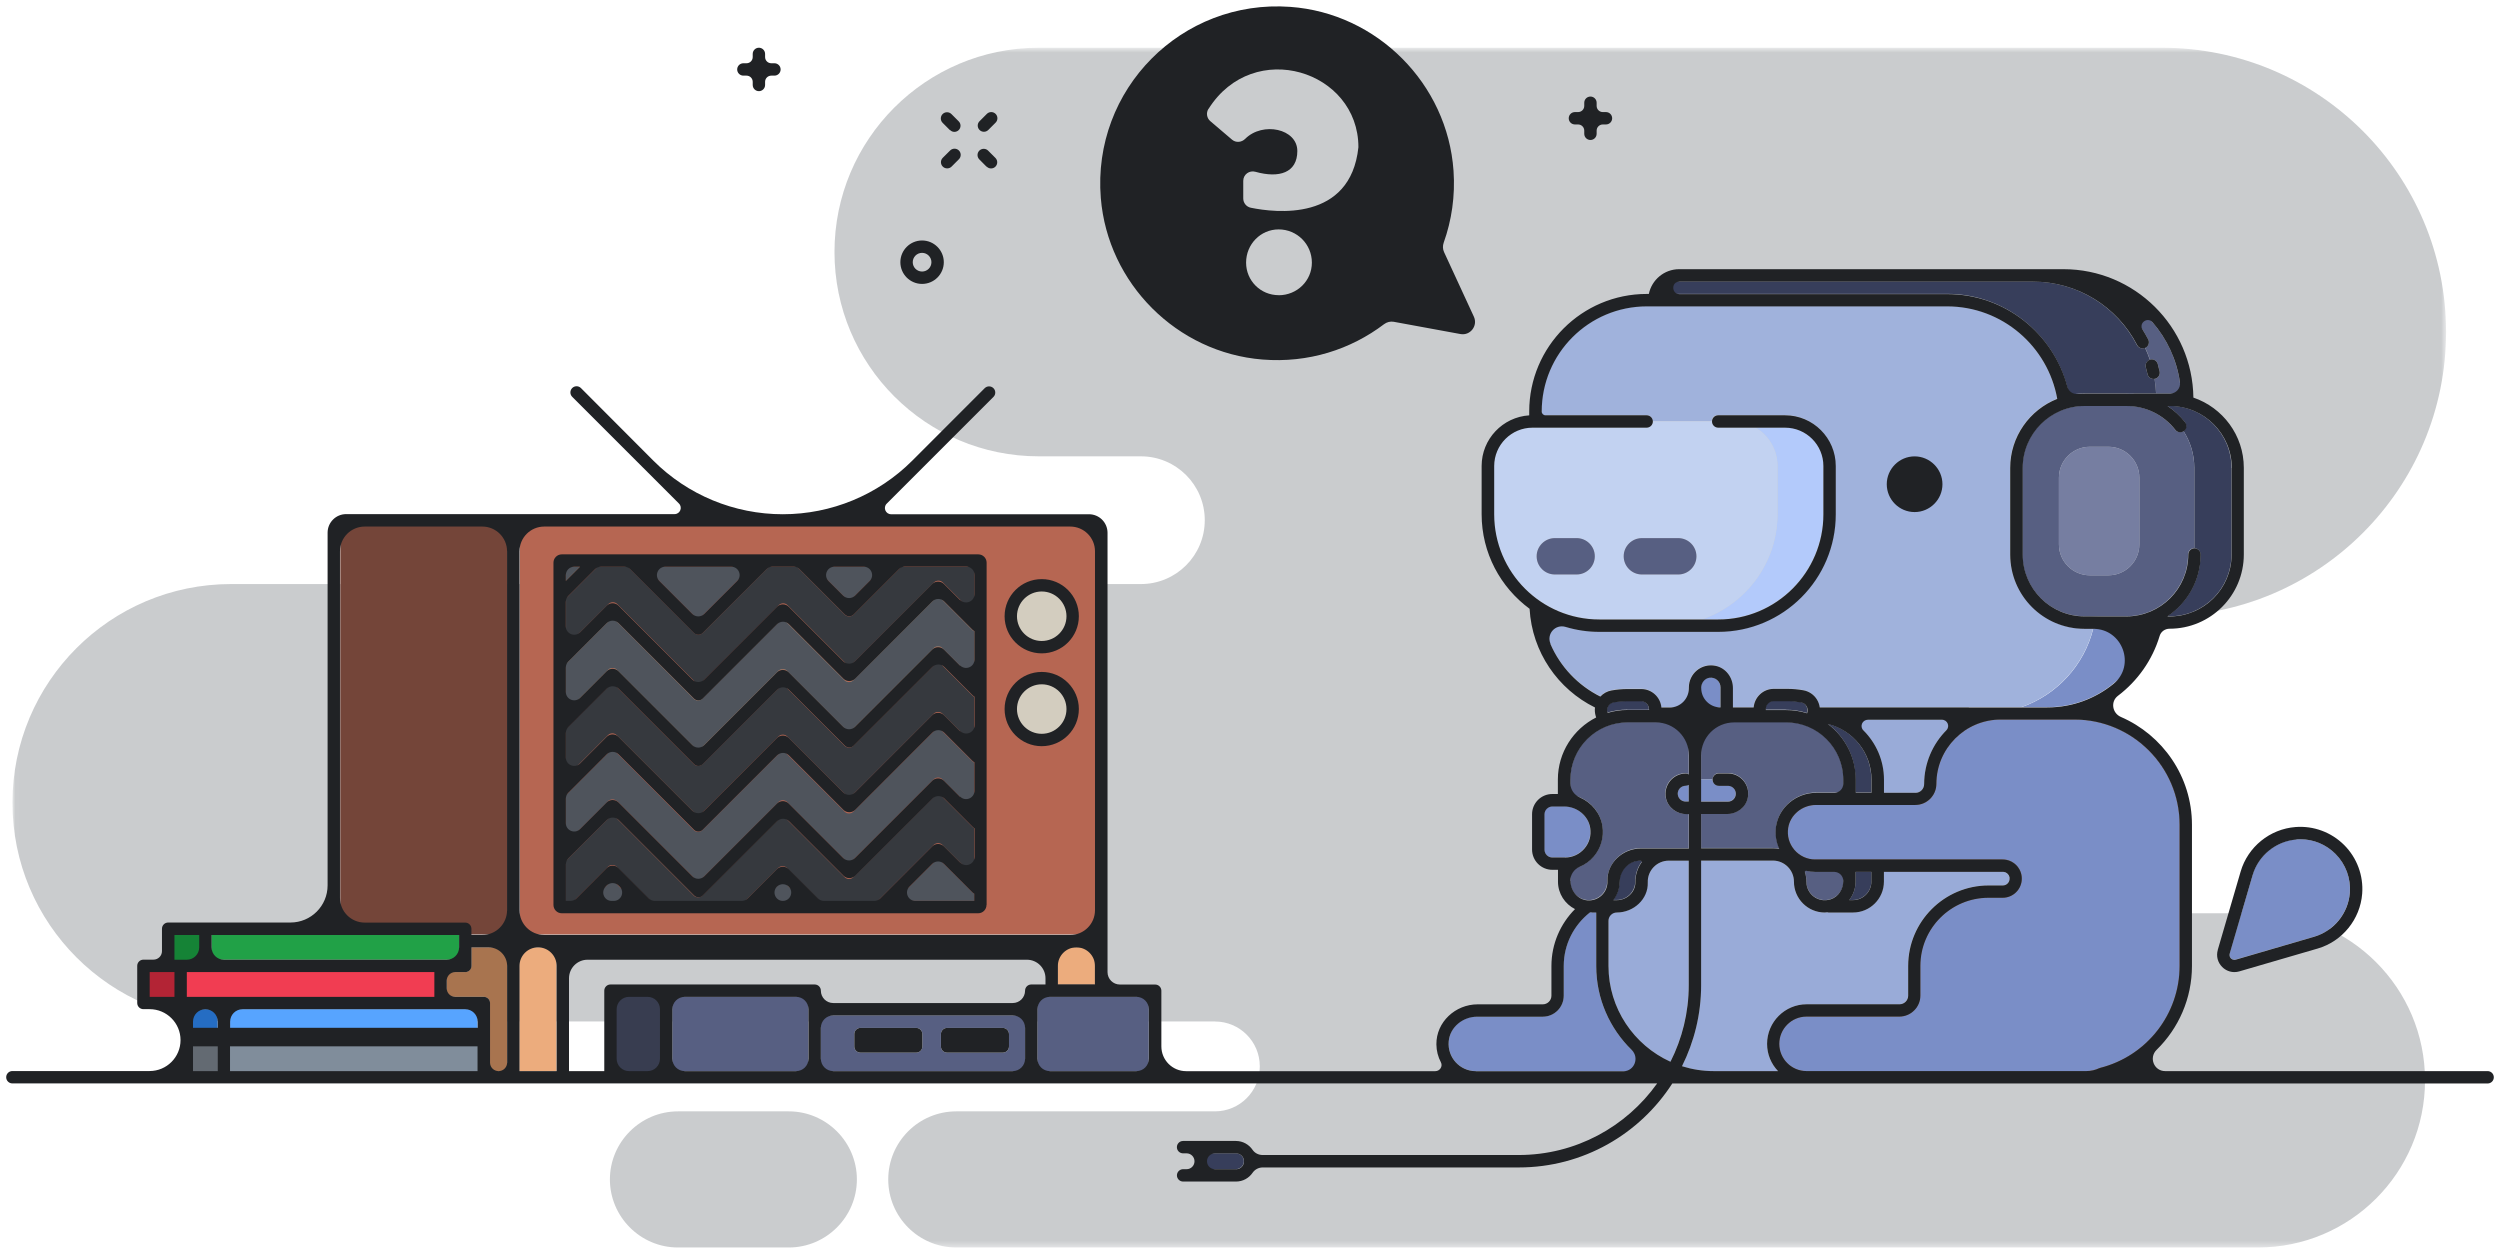 <svg width="404" height="202" viewBox="0 0 404 202" fill="none" xmlns="http://www.w3.org/2000/svg">
<mask id="mask0" mask-type="alpha" maskUnits="userSpaceOnUse" x="2" y="7" width="394" height="195">
<path d="M2.013 7.714H395.283V201.594H2.013V7.714Z" fill="white"/>
</mask>
<g mask="url(#mask0)">
<path opacity="0.3" fill-rule="evenodd" clip-rule="evenodd" d="M203.584 172.34C203.584 176.347 200.334 179.596 196.328 179.596H154.54C148.464 179.596 143.54 184.52 143.54 190.596C143.54 196.669 148.464 201.594 154.54 201.594H364.884C379.794 201.594 391.884 189.506 391.884 174.594V174.584C391.884 159.672 379.794 147.584 364.884 147.584H340.314C327.058 147.584 316.314 136.839 316.314 123.584C316.314 110.329 327.058 99.584 340.314 99.584H349.348C374.716 99.584 395.283 79.018 395.283 53.649C395.283 28.279 374.716 7.713 349.348 7.713H167.87C149.636 7.713 134.852 22.493 134.852 40.723C134.852 58.953 149.636 73.743 167.872 73.743H184.37C190.07 73.743 194.69 78.363 194.69 84.063C194.69 89.763 190.07 94.383 184.37 94.383H37.353C17.833 94.383 2.013 110.203 2.013 129.723V129.733C2.013 149.243 17.835 165.073 37.353 165.073H196.328C200.335 165.073 203.584 168.313 203.584 172.323" fill="#4F545C"/>
</g>
<rect x="55" y="84" width="27" height="67" fill="#744539"/>
<rect x="84" y="84" width="94" height="67" fill="#B66652"/>
<path fill-rule="evenodd" clip-rule="evenodd" d="M81.94 153.084H76.176V156.084C76.176 156.637 75.728 157.084 75.176 157.084H72.176V161.084H78.176C78.728 161.084 79.176 161.531 79.176 162.084V173.084H81.939V153.084H81.94Z" fill="#A8744F"/>
<path fill-rule="evenodd" clip-rule="evenodd" d="M257.93 156.084V147.451H257.298C257.23 147.451 257.171 147.431 257.108 147.421C257.042 147.431 256.978 147.441 256.911 147.441C254.351 149.461 252.691 152.581 252.691 156.091V160.891C252.691 162.771 251.171 164.291 249.291 164.291H238.491C236.071 164.291 234.091 166.271 234.091 168.691C234.091 171.111 236.071 173.091 238.491 173.091H268.501C262.251 169.981 257.941 163.541 257.941 156.091" fill="#7A8EC7"/>
<path fill-rule="evenodd" clip-rule="evenodd" d="M291.937 162.284H306.937C307.709 162.284 308.337 161.656 308.337 160.884V156.084C308.337 148.916 314.167 143.084 321.337 143.084H323.63C324.236 143.084 324.73 142.591 324.73 141.984C324.73 141.378 324.236 140.884 323.63 140.884H304.417V142.454C304.417 145.209 302.177 147.451 299.425 147.451H295.445C295.377 147.451 295.318 147.431 295.253 147.421C295.125 147.431 295.001 147.461 294.871 147.461C292.131 147.461 289.891 145.231 289.891 142.481C289.891 140.601 288.371 139.071 286.491 139.071H274.891V159.191C274.891 163.901 273.781 168.351 271.811 172.301C273.431 172.821 275.151 173.101 276.941 173.101H287.311C286.221 171.951 285.551 170.411 285.551 168.701C285.551 165.171 288.421 162.301 291.951 162.301L291.937 162.284ZM309.541 128.101C310.311 128.101 310.941 127.471 310.941 126.691C310.951 122.341 313.211 118.521 316.611 116.311H298.9C302.203 118.271 304.43 121.861 304.43 125.981V128.111H309.535L309.541 128.101Z" fill="#99ABD8"/>
<path fill-rule="evenodd" clip-rule="evenodd" d="M266.27 142.464C266.27 145.214 264.033 147.451 261.284 147.451H259.93V156.091C259.93 162.971 264.043 168.891 269.93 171.571C271.817 167.851 272.887 163.651 272.887 159.201V139.081H269.669C267.789 139.081 266.269 140.611 266.269 142.481" fill="#99ABD8"/>
<path fill-rule="evenodd" clip-rule="evenodd" d="M326.668 114.284H330.822C338.707 114.284 345.336 108.879 347.25 101.584H344.84C344.63 101.584 344.427 101.564 344.222 101.554C344.015 101.564 343.812 101.584 343.604 101.584H338.277C336.807 107.514 332.385 112.304 326.667 114.284H326.668ZM276.45 109.48C275.588 109.48 274.887 110.18 274.887 111.042V114.285H278.011V111.042C278.011 110.182 277.311 109.48 276.451 109.48" fill="#7A8EC7"/>
<path fill-rule="evenodd" clip-rule="evenodd" d="M258.606 112.506C259.083 111.994 259.713 111.643 260.41 111.518C261.258 111.366 262.127 111.288 262.992 111.288H265.194C266.904 111.288 268.297 112.61 268.442 114.284H272.887V111.042C272.887 109.077 274.485 107.48 276.449 107.48C278.409 107.48 280.009 109.077 280.009 111.042V114.284H283.359C283.499 112.61 284.899 111.289 286.609 111.289H288.809C289.669 111.289 290.539 111.359 291.389 111.509C292.299 111.669 293.099 112.219 293.589 113.009C293.829 113.399 293.979 113.829 294.039 114.269H326.649C332.359 112.289 336.779 107.499 338.259 101.569H336.819C330.199 101.569 324.819 96.179 324.819 89.569V75.569C324.819 70.509 327.969 66.179 332.419 64.419C330.919 55.939 323.509 49.469 314.609 49.469H266.109C256.729 49.469 249.109 57.089 249.109 66.469V67.069H266.059C266.609 67.069 267.059 67.509 267.059 68.069H276.609C276.609 67.509 277.059 67.069 277.609 67.069H288.409C292.929 67.069 296.609 70.739 296.609 75.269V83.069C296.609 93.539 288.079 102.069 277.609 102.069H258.409C255.109 102.069 252.009 101.219 249.299 99.729C250.119 105.339 253.679 110.049 258.569 112.479" fill="#A0B2DC"/>
<path fill-rule="evenodd" clip-rule="evenodd" d="M287.236 75.284V83.084C287.236 90.937 282.132 97.64 275.083 100.084H277.636C287.01 100.084 294.636 92.458 294.636 83.084V75.284C294.636 71.864 291.856 69.084 288.436 69.084H283.67C285.797 70.339 287.236 72.648 287.236 75.284Z" fill="#B3CAFB"/>
<path fill-rule="evenodd" clip-rule="evenodd" d="M274.144 89.898C274.144 91.514 272.821 92.836 271.204 92.836H265.328C263.711 92.836 262.388 91.514 262.388 89.898C262.388 88.282 263.711 86.96 265.328 86.96H271.205C272.821 86.96 274.145 88.282 274.145 89.898H274.144ZM248.315 89.898C248.315 88.282 249.638 86.96 251.255 86.96H254.781C256.401 86.96 257.721 88.282 257.721 89.898C257.721 91.514 256.401 92.836 254.781 92.836H251.261C249.651 92.836 248.321 91.514 248.321 89.898H248.315ZM266.091 69.085H247.641C244.221 69.085 241.441 71.865 241.441 75.285V83.085C241.441 92.459 249.071 100.085 258.441 100.085H275.091C282.141 97.641 287.251 90.938 287.251 83.085V75.285C287.251 72.649 285.811 70.339 283.681 69.085H277.651C277.101 69.085 276.651 68.637 276.651 68.085H267.101C267.101 68.637 266.661 69.085 266.101 69.085" fill="#C2D2F1"/>
<path fill-rule="evenodd" clip-rule="evenodd" d="M265.327 86.96C263.711 86.96 262.387 88.28 262.387 89.897C262.387 91.514 263.711 92.837 265.327 92.837H271.204C272.821 92.837 274.144 91.514 274.144 89.897C274.144 88.281 272.821 86.959 271.204 86.959H265.327V86.96ZM251.254 92.836H254.781C256.401 92.836 257.721 91.514 257.721 89.898C257.721 88.281 256.401 86.958 254.781 86.958H251.261C249.651 86.958 248.321 88.281 248.321 89.898C248.321 91.514 249.641 92.836 251.261 92.836H251.254ZM347.461 58.116C348.001 57.966 348.551 58.279 348.691 58.811C348.801 59.221 348.911 59.621 348.991 60.031C349.111 60.571 348.771 61.111 348.231 61.221C348.211 61.231 348.201 61.221 348.181 61.231C348.311 62.011 348.391 62.791 348.431 63.591H350.621C351.251 63.591 351.851 63.661 352.451 63.751C352.131 55.531 346.571 48.631 339.011 46.321C342.411 48.291 345.261 51.201 347.141 54.841C347.401 55.331 347.211 55.941 346.711 56.191C346.701 56.201 346.681 56.201 346.671 56.201C346.961 56.841 347.221 57.491 347.451 58.161C347.471 58.161 347.481 58.151 347.491 58.141" fill="#575F82"/>
<path fill-rule="evenodd" clip-rule="evenodd" d="M268.53 47.485H314.63C324.432 47.485 332.597 54.547 334.358 63.845C335.158 63.675 335.988 63.585 336.838 63.585H343.604C343.8 63.585 343.992 63.608 344.187 63.618C344.404 63.606 344.617 63.585 344.837 63.585H348.42C348.384 62.785 348.303 61.997 348.176 61.223C348.121 61.233 348.066 61.241 348.013 61.241C347.553 61.241 347.137 60.921 347.036 60.461C346.956 60.091 346.866 59.721 346.763 59.361C346.618 58.851 346.913 58.321 347.419 58.151C347.189 57.491 346.929 56.841 346.639 56.201C346.159 56.431 345.579 56.241 345.329 55.761C342.039 49.431 335.579 45.501 328.449 45.501H271.349C270.039 45.501 268.929 46.341 268.519 47.501" fill="#373E5B"/>
<path fill-rule="evenodd" clip-rule="evenodd" d="M350.604 65.584H350.23C351.297 66.294 352.264 67.172 353.078 68.218C353.418 68.653 353.338 69.282 352.903 69.621C352.888 69.641 352.869 69.641 352.853 69.651C353.957 71.371 354.603 73.401 354.603 75.591V88.591C355.156 88.591 355.603 89.041 355.603 89.591C355.603 93.761 353.463 97.441 350.223 99.591H350.603C356.118 99.591 360.603 95.111 360.603 89.591V75.591C360.603 70.081 356.118 65.591 350.603 65.591" fill="#373E5B"/>
<path fill-rule="evenodd" clip-rule="evenodd" d="M345.72 87.97C345.72 90.732 343.483 92.97 340.72 92.97H337.72C334.96 92.97 332.72 90.732 332.72 87.97V77.2C332.72 74.437 334.96 72.2 337.72 72.2H340.72C343.483 72.2 345.72 74.437 345.72 77.2V87.97ZM352.854 69.646C352.421 69.946 351.827 69.866 351.499 69.446C349.579 66.992 346.709 65.584 343.599 65.584H336.829C331.309 65.584 326.829 70.071 326.829 75.584V89.584C326.829 95.098 331.309 99.584 336.829 99.584H343.589C349.099 99.584 353.589 95.098 353.589 89.584C353.589 89.032 354.039 88.584 354.589 88.584V75.584C354.589 73.394 353.939 71.36 352.839 69.646H352.854Z" fill="#575F82"/>
<path fill-rule="evenodd" clip-rule="evenodd" d="M340.72 72.198H337.72C334.96 72.198 332.72 74.438 332.72 77.198V87.97C332.72 90.73 334.96 92.97 337.72 92.97H340.72C343.483 92.97 345.72 90.73 345.72 87.97V77.198C345.72 74.438 343.483 72.198 340.72 72.198Z" fill="#767EA1"/>
<path fill-rule="evenodd" clip-rule="evenodd" d="M201.004 187.655C201.004 186.952 200.431 186.379 199.727 186.379H195.033V188.929H199.727C200.431 188.929 201.004 188.349 201.004 187.649V187.655ZM302.418 142.449V140.879H299.863V142.449C299.863 143.579 299.473 144.609 298.839 145.439H299.419C301.069 145.439 302.409 144.089 302.409 142.439L302.418 142.449ZM302.409 128.069V125.939C302.409 121.599 299.399 117.959 295.359 116.959C298.079 119.009 299.849 122.259 299.849 125.929V128.059H302.399L302.409 128.069ZM261.699 142.449C261.699 143.569 261.309 144.599 260.679 145.429H261.269C262.909 145.429 264.249 144.089 264.249 142.449C264.249 141.159 264.699 139.979 265.459 139.049H265.089C263.209 139.049 261.689 140.569 261.689 142.449H261.699ZM288.589 114.689C289.769 114.689 290.909 114.869 291.979 115.209L292.009 115.089C292.109 114.739 292.059 114.359 291.869 114.039C291.669 113.729 291.369 113.519 291.019 113.459C290.279 113.329 289.529 113.259 288.789 113.259H286.589C285.879 113.259 285.309 113.829 285.309 114.529V114.669H288.579L288.589 114.689ZM262.969 114.689H266.449V114.549C266.449 113.839 265.869 113.269 265.169 113.269H262.969C262.219 113.269 261.469 113.329 260.739 113.459C260.379 113.519 260.079 113.729 259.889 114.039C259.689 114.349 259.639 114.729 259.749 115.079C259.749 115.099 259.759 115.119 259.769 115.139C260.779 114.839 261.849 114.669 262.969 114.669" fill="#373E5B"/>
<path fill-rule="evenodd" clip-rule="evenodd" d="M256.728 145.45C258.375 145.45 259.714 144.112 259.714 142.466C259.714 139.486 262.137 137.064 265.114 137.064H272.887V131.509H272.387C270.579 131.509 269.107 130.039 269.107 128.229C269.107 126.419 270.579 124.949 272.387 124.949C272.574 124.949 272.737 125.009 272.887 125.099V116.699H262.991C257.901 116.699 253.751 120.849 253.751 125.949V128.379C256.381 128.809 258.531 130.839 258.931 133.449C259.211 135.229 258.701 137.029 257.541 138.389C256.561 139.529 255.221 140.259 253.761 140.469V142.459C253.761 144.109 255.101 145.449 256.751 145.449L256.728 145.45ZM291.911 142.459C291.911 144.109 293.251 145.449 294.891 145.449C296.541 145.449 297.891 144.099 297.891 142.449V140.879H293.351C292.751 140.879 292.161 140.779 291.591 140.619C291.801 141.189 291.921 141.809 291.921 142.449L291.911 142.459ZM286.521 137.049C286.881 137.049 287.221 137.079 287.561 137.149C287.041 136.009 286.841 134.729 287.041 133.459C287.521 130.379 290.311 128.059 293.521 128.059H297.901V125.929C297.901 120.829 293.751 116.679 288.651 116.679H274.9V125.929H276.76C276.76 125.379 277.21 124.929 277.76 124.929H279.234C281.042 124.929 282.512 126.399 282.512 128.209C282.512 130.019 281.042 131.479 279.24 131.479H274.9V137.029H286.5L286.521 137.049Z" fill="#575F82"/>
<path fill-rule="evenodd" clip-rule="evenodd" d="M274.887 129.51H279.219C279.919 129.51 280.489 128.936 280.489 128.232C280.489 127.528 279.909 126.954 279.209 126.954H277.729C277.179 126.954 276.729 126.507 276.729 125.954H274.869V129.509L274.887 129.51ZM272.887 126.8C272.737 126.89 272.573 126.954 272.387 126.954C271.682 126.954 271.109 127.528 271.109 128.232C271.109 128.936 271.679 129.509 272.379 129.509H272.879V126.799L272.887 126.8ZM252.875 138.545C254.075 138.545 255.218 138.017 256.007 137.095C256.804 136.165 257.137 134.982 256.947 133.765C256.64 131.787 254.822 130.295 252.719 130.295H250.829C250.119 130.295 249.549 130.869 249.549 131.573V137.268C249.549 137.972 250.119 138.545 250.819 138.545H252.849H252.875Z" fill="#7A8EC7"/>
<path fill-rule="evenodd" clip-rule="evenodd" d="M364.012 141.395L360.319 154.058C360.199 154.468 360.419 154.748 360.519 154.848C360.619 154.948 360.899 155.168 361.309 155.05L373.969 151.357C377.159 150.425 379.479 147.571 379.729 144.253C379.909 141.915 379.059 139.623 377.399 137.963C375.879 136.45 373.839 135.61 371.719 135.61C371.509 135.61 371.309 135.618 371.109 135.633C367.789 135.886 364.939 138.203 363.999 141.395" fill="#7A8EC7"/>
<path fill-rule="evenodd" clip-rule="evenodd" d="M339.227 172.62C339.282 172.595 339.34 172.574 339.399 172.56C346.949 170.634 352.219 163.858 352.219 156.084V133.284C352.219 123.91 344.589 116.284 335.219 116.284H323.319C317.589 116.284 312.919 120.944 312.919 126.674C312.919 128.554 311.389 130.084 309.519 130.084H293.479C291.229 130.084 289.299 131.674 288.969 133.784C288.759 135.084 289.119 136.344 289.969 137.337C290.809 138.32 292.029 138.884 293.309 138.884H323.619C325.329 138.884 326.719 140.274 326.719 141.984C326.719 143.694 325.329 145.084 323.619 145.084H321.319C315.249 145.084 310.319 150.018 310.319 156.084V160.884C310.319 162.759 308.789 164.284 306.919 164.284H291.919C289.489 164.284 287.519 166.258 287.519 168.684C287.519 171.11 289.489 173.084 291.919 173.084H337.119C337.839 173.084 338.539 172.928 339.209 172.621L339.227 172.62ZM170.929 159.091H176.929V153.091H170.929V159.091ZM83.929 173.091H89.929V153.091H83.929V173.091ZM151.579 96.261L137.899 109.931C137.509 110.321 136.869 110.321 136.479 109.931L126.479 99.941L113.519 112.901C113.329 113.091 113.069 113.201 112.809 113.201C112.539 113.201 112.289 113.101 112.099 112.911L98.99 99.75L91.438 107.306V115.076L98.278 108.23C98.648 107.854 99.318 107.854 99.688 108.23L112.828 121.37L125.788 108.41C126.162 108.036 126.828 108.036 127.201 108.41L137.201 118.41L150.881 104.734C151.261 104.359 151.921 104.359 152.301 104.734L157.441 109.871V102.021C157.351 101.981 157.271 101.931 157.191 101.861L151.601 96.261H151.579ZM123.239 145.591H129.739L126.489 142.341L123.239 145.591ZM91.43 93.88L93.72 91.59H91.43" fill="#ECAC7D"/>
<path fill-rule="evenodd" clip-rule="evenodd" d="M339.292 172.593C339.27 172.601 339.248 172.61 339.227 172.62L339.209 172.621C338.539 172.928 337.839 173.084 337.119 173.084H291.919C289.489 173.084 287.519 171.11 287.519 168.684C287.519 166.258 289.489 164.284 291.919 164.284H306.919C308.789 164.284 310.319 162.759 310.319 160.884V156.084C310.319 150.018 315.249 145.084 321.319 145.084H323.619C325.329 145.084 326.719 143.694 326.719 141.984C326.719 140.274 325.329 138.884 323.619 138.884H293.309C292.029 138.884 290.809 138.32 289.969 137.337C289.119 136.344 288.759 135.084 288.969 133.784C289.299 131.674 291.229 130.084 293.479 130.084H309.519C311.389 130.084 312.919 128.554 312.919 126.674C312.919 120.944 317.589 116.284 323.319 116.284H335.219C344.589 116.284 352.219 123.91 352.219 133.284V156.084C352.219 163.858 346.949 170.634 339.399 172.56C339.363 172.569 339.327 172.58 339.292 172.593ZM176.929 159.091H170.929V153.091H176.929V159.091ZM137.899 109.931L151.579 96.261H151.601L157.191 101.861C157.271 101.931 157.351 101.981 157.441 102.021V109.871L152.301 104.734C151.921 104.359 151.261 104.359 150.881 104.734L137.201 118.41L127.201 108.41C126.828 108.036 126.162 108.036 125.788 108.41L112.828 121.37L99.688 108.23C99.318 107.854 98.648 107.854 98.278 108.23L91.438 115.076V107.306L98.99 99.75L112.099 112.911C112.289 113.101 112.539 113.201 112.809 113.201C113.069 113.201 113.329 113.091 113.519 112.901L126.479 99.941L136.479 109.931C136.869 110.321 137.509 110.321 137.899 109.931ZM126.489 142.341L129.739 145.591H123.239L126.489 142.341ZM93.72 91.59L91.43 93.88V91.59H93.72Z" fill="#4F545C"/>
<path fill-rule="evenodd" clip-rule="evenodd" d="M339.227 172.62C339.248 172.61 339.27 172.601 339.292 172.593C339.327 172.58 339.363 172.569 339.399 172.56C346.949 170.634 352.219 163.858 352.219 156.084V133.284C352.219 123.91 344.589 116.284 335.219 116.284H323.319C317.589 116.284 312.919 120.944 312.919 126.674C312.919 128.554 311.389 130.084 309.519 130.084H293.479C291.229 130.084 289.299 131.674 288.969 133.784C288.759 135.084 289.119 136.344 289.969 137.337C290.809 138.32 292.029 138.884 293.309 138.884H323.619C325.329 138.884 326.719 140.274 326.719 141.984C326.719 143.694 325.329 145.084 323.619 145.084H321.319C315.249 145.084 310.319 150.018 310.319 156.084V160.884C310.319 162.759 308.789 164.284 306.919 164.284H291.919C289.489 164.284 287.519 166.258 287.519 168.684C287.519 171.11 289.489 173.084 291.919 173.084H337.119C337.839 173.084 338.539 172.928 339.209 172.621L339.227 172.62ZM170.929 159.091H176.929V153.091H170.929V159.091ZM151.579 96.261L137.899 109.931C137.509 110.321 136.869 110.321 136.479 109.931L126.479 99.941L113.519 112.901C113.329 113.091 113.069 113.201 112.809 113.201C112.539 113.201 112.289 113.101 112.099 112.911L98.99 99.75L91.438 107.306V115.076L98.278 108.23C98.648 107.854 99.318 107.854 99.688 108.23L112.828 121.37L125.788 108.41C126.162 108.036 126.828 108.036 127.201 108.41L137.201 118.41L150.881 104.734C151.261 104.359 151.921 104.359 152.301 104.734L157.441 109.871V102.021C157.351 101.981 157.271 101.931 157.191 101.861L151.601 96.261H151.579ZM129.739 145.591L126.489 142.341L123.239 145.591H129.739Z" fill="#4F545C"/>
<path fill-rule="evenodd" clip-rule="evenodd" d="M339.292 172.593C339.27 172.601 339.248 172.61 339.227 172.62L339.209 172.621C338.539 172.928 337.839 173.084 337.119 173.084H291.919C289.489 173.084 287.519 171.11 287.519 168.684C287.519 166.258 289.489 164.284 291.919 164.284H306.919C308.789 164.284 310.319 162.759 310.319 160.884V156.084C310.319 150.018 315.249 145.084 321.319 145.084H323.619C325.329 145.084 326.719 143.694 326.719 141.984C326.719 140.274 325.329 138.884 323.619 138.884H293.309C292.029 138.884 290.809 138.32 289.969 137.337C289.119 136.344 288.759 135.084 288.969 133.784C289.299 131.674 291.229 130.084 293.479 130.084H309.519C311.389 130.084 312.919 128.554 312.919 126.674C312.919 120.944 317.589 116.284 323.319 116.284H335.219C344.589 116.284 352.219 123.91 352.219 133.284V156.084C352.219 163.858 346.949 170.634 339.399 172.56C339.363 172.569 339.327 172.58 339.292 172.593ZM176.929 159.091H170.929V153.091H176.929V159.091ZM137.899 109.931L151.579 96.261H151.601L157.191 101.861C157.271 101.931 157.351 101.981 157.441 102.021V109.871L152.301 104.734C151.921 104.359 151.261 104.359 150.881 104.734L137.201 118.41L127.201 108.41C126.828 108.036 126.162 108.036 125.788 108.41L112.828 121.37L99.688 108.23C99.318 107.854 98.648 107.854 98.278 108.23L91.438 115.076V107.306L98.99 99.75L112.099 112.911C112.289 113.101 112.539 113.201 112.809 113.201C113.069 113.201 113.329 113.091 113.519 112.901L126.479 99.941L136.479 109.931C136.869 110.321 137.509 110.321 137.899 109.931Z" fill="#ECAC7D"/>
<path fill-rule="evenodd" clip-rule="evenodd" d="M137.899 109.931L151.579 96.261H151.601L157.191 101.861C157.271 101.931 157.351 101.981 157.441 102.021V109.871L152.301 104.734C151.921 104.359 151.261 104.359 150.881 104.734L137.201 118.41L127.201 108.41C126.828 108.036 126.162 108.036 125.788 108.41L112.828 121.37L99.688 108.23C99.318 107.854 98.648 107.854 98.278 108.23L91.438 115.076V107.306L98.99 99.75L112.099 112.911C112.289 113.101 112.539 113.201 112.809 113.201C113.069 113.201 113.329 113.091 113.519 112.901L126.479 99.941L136.479 109.931C136.869 110.321 137.509 110.321 137.899 109.931Z" fill="#4F545C"/>
<path fill-rule="evenodd" clip-rule="evenodd" d="M339.292 172.593C339.27 172.601 339.248 172.61 339.227 172.62L339.209 172.621C338.539 172.928 337.839 173.084 337.119 173.084H291.919C289.489 173.084 287.519 171.11 287.519 168.684C287.519 166.258 289.489 164.284 291.919 164.284H306.919C308.789 164.284 310.319 162.759 310.319 160.884V156.084C310.319 150.018 315.249 145.084 321.319 145.084H323.619C325.329 145.084 326.719 143.694 326.719 141.984C326.719 140.274 325.329 138.884 323.619 138.884H293.309C292.029 138.884 290.809 138.32 289.969 137.337C289.119 136.344 288.759 135.084 288.969 133.784C289.299 131.674 291.229 130.084 293.479 130.084H309.519C311.389 130.084 312.919 128.554 312.919 126.674C312.919 120.944 317.589 116.284 323.319 116.284H335.219C344.589 116.284 352.219 123.91 352.219 133.284V156.084C352.219 163.858 346.949 170.634 339.399 172.56C339.363 172.569 339.327 172.58 339.292 172.593Z" fill="#7A8EC7"/>
<path fill-rule="evenodd" clip-rule="evenodd" d="M150.888 136.534C151.263 136.159 151.928 136.159 152.302 136.534L157.439 141.671V133.821C157.349 133.781 157.259 133.731 157.189 133.661L151.589 128.071L137.909 141.751C137.519 142.141 136.879 142.141 136.489 141.751L126.489 131.751L113.529 144.711C113.339 144.901 113.079 145.011 112.819 145.011C112.549 145.011 112.299 144.911 112.109 144.721L98.979 131.571L91.419 139.131V145.611H92.709L98.259 140.061C98.629 139.691 99.299 139.691 99.669 140.061L105.229 145.621H120.399L125.769 140.251C126.139 139.881 126.809 139.881 127.179 140.251L132.549 145.631H141.789L150.839 136.581L150.888 136.534Z" fill="#36393E"/>
<path fill-rule="evenodd" clip-rule="evenodd" d="M121.428 91.584H104.258L112.843 100.17L121.428 91.584ZM137.213 97.208L142.838 91.584H131.59" fill="#4F545C"/>
<path fill-rule="evenodd" clip-rule="evenodd" d="M99.7 118.828L112.843 131.97L125.803 119.01C126.193 118.62 126.825 118.62 127.216 119.01L137.214 129.008L150.888 115.333C151.263 114.958 151.928 114.958 152.302 115.333L157.439 120.47V112.614C157.349 112.568 157.259 112.521 157.189 112.448L151.589 106.854L137.909 120.529C137.719 120.709 137.469 120.819 137.199 120.819C136.929 120.819 136.679 120.709 136.489 120.519L126.489 110.519L113.529 123.479C113.339 123.669 113.079 123.769 112.819 123.769C112.549 123.769 112.299 123.659 112.109 123.469L98.969 110.329L91.409 117.879V125.649L98.249 118.799C98.639 118.409 99.269 118.409 99.659 118.799" fill="#36393E"/>
<path fill-rule="evenodd" clip-rule="evenodd" d="M99.7 129.428L112.843 142.571L125.803 129.611C126.193 129.221 126.825 129.221 127.216 129.611L137.214 139.611L150.888 125.941C151.278 125.551 151.911 125.551 152.302 125.941L157.439 131.081V123.231C157.349 123.191 157.259 123.141 157.189 123.071L151.589 117.481L137.909 131.161C137.519 131.551 136.879 131.551 136.489 131.161L126.489 121.171L113.529 134.131C113.329 134.331 113.069 134.431 112.819 134.431C112.559 134.431 112.309 134.331 112.109 134.141L98.979 120.981L91.419 128.531V136.311L98.269 129.461C98.639 129.091 99.309 129.091 99.679 129.461L99.7 129.428ZM95.539 145.611H102.409L98.969 142.181" fill="#4F545C"/>
<path fill-rule="evenodd" clip-rule="evenodd" d="M145.666 91.584L137.921 99.329C137.741 99.509 137.481 99.619 137.221 99.619C136.961 99.619 136.701 99.509 136.511 99.319L128.771 91.569H124.271L113.561 102.279C113.381 102.469 113.121 102.569 112.861 102.569C112.601 102.569 112.341 102.459 112.161 102.269L101.461 91.569H96.591L91.471 96.689V104.459L98.321 97.609C98.701 97.229 99.361 97.229 99.741 97.609L112.891 110.749L125.851 97.789C126.241 97.399 126.871 97.399 127.261 97.789L137.261 107.789L150.931 94.119C151.311 93.739 151.971 93.739 152.351 94.119L157.491 99.259V91.579H145.7L145.666 91.584Z" fill="#36393E"/>
<path fill-rule="evenodd" clip-rule="evenodd" d="M157.44 145.584V144.414C157.35 144.368 157.263 144.322 157.19 144.248L151.595 138.654L144.665 145.584H157.439H157.44ZM164.343 99.584C164.343 101.79 166.137 103.584 168.343 103.584C170.549 103.584 172.343 101.79 172.343 99.584C172.343 97.378 170.549 95.584 168.343 95.584C166.137 95.584 164.343 97.378 164.343 99.584ZM99.64 173.084H106.64V161.084H99.64" fill="#4F545C"/>
<path fill-rule="evenodd" clip-rule="evenodd" d="M99 174H107V160.5H99V174Z" fill="#383D50"/>
<path fill-rule="evenodd" clip-rule="evenodd" d="M162.052 170.11H153.052C152.499 170.11 152.052 169.663 152.052 169.11V167.11C152.052 166.558 152.499 166.11 153.052 166.11H162.052C162.604 166.11 163.052 166.558 163.052 167.11V169.11C163.052 169.663 162.604 170.11 162.052 170.11ZM149.052 169.11C149.052 169.663 148.604 170.11 148.052 170.11H139.052C138.499 170.11 138.052 169.663 138.052 169.11V167.11C138.052 166.558 138.499 166.11 139.052 166.11H148.052C148.604 166.11 149.052 166.558 149.052 167.11V169.11ZM132.64 173.085H165.64V164.085H132.64V173.085ZM170.94 173.085H185.64V161.085H167.64V173.085H170.94ZM124.64 173.085H130.64V161.085H108.64V173.085H121.64" fill="#575F82"/>
<path fill-rule="evenodd" clip-rule="evenodd" d="M31.176 173.084H35.176V169.084H31.176V173.084ZM54.94 173.084H77.176V169.084H37.176V173.084H54.94ZM31.176 167.084H35.176V163.084H31.176" fill="#256DC3"/>
<path fill-rule="evenodd" clip-rule="evenodd" d="M55.208 174H78V168H37V174H55.208Z" fill="#808D9B"/>
<circle cx="168" cy="99" r="5" fill="#D3CDBF"/>
<circle cx="168" cy="115" r="5" fill="#D3CDBF"/>
<path fill-rule="evenodd" clip-rule="evenodd" d="M71.176 163.084H37.176V167.084H77.176V163.084" fill="#57A4FF"/>
<path fill-rule="evenodd" clip-rule="evenodd" d="M27.176 157.084H24.176V161.084H28.176V157.084H27.176ZM64.176 161.084H70.176V157.084H30.176V161.084H36.176H64.176ZM32.176 155.084V151.084H28.176V155.084H29.176" fill="#21A147"/>
<path fill-rule="evenodd" clip-rule="evenodd" d="M27 157H24V161L28.5 161.5V157H27ZM64.5 161.5H70.5V156.5L30 157V161.5H36H64.5Z" fill="#F13D52"/>
<path d="M30 169H36V174H30V169Z" fill="#636A72"/>
<rect x="27" y="150" width="6" height="6" fill="#158336"/>
<rect x="24" y="157" width="5" height="5" fill="#B32435"/>
<path fill-rule="evenodd" clip-rule="evenodd" d="M34.176 151.084V155.084H74.176V151.084H53.94" fill="#21A147"/>
<path fill-rule="evenodd" clip-rule="evenodd" d="M195.306 17.586C202.576 6.076 219.519 11.406 219.519 23.788C218.249 35.878 206.059 34.378 202.129 33.57C201.419 33.424 200.909 32.8 200.909 32.072V29.222C200.909 28.199 201.889 27.482 202.879 27.762C206.719 28.844 209.649 27.915 209.649 24.404C209.649 20.801 204.059 19.611 201.229 22.431C200.639 23.021 199.729 23.101 199.099 22.571L195.589 19.581C195.009 19.091 194.879 18.241 195.279 17.601L195.306 17.586ZM206.639 47.701C203.709 47.701 201.369 45.361 201.369 42.441C201.369 39.471 203.709 37.071 206.629 37.071C209.609 37.071 211.999 39.471 211.999 42.441C211.999 45.371 209.609 47.711 206.629 47.711L206.639 47.701ZM204.019 58.101C211.419 58.701 218.279 56.471 223.659 52.391C224.109 52.051 224.679 51.901 225.229 52.001L236 53.98C237.593 54.28 238.855 52.65 238.18 51.18L233.36 40.74C233.14 40.26 233.124 39.72 233.3 39.22C234.585 35.62 235.175 31.7 234.89 27.6C233.917 13.55 222.552 2.13 208.512 1.11C190.962 -0.17 176.462 14.43 177.892 32.01C179.022 45.82 190.195 56.99 204.006 58.1" fill="#202225"/>
<path fill-rule="evenodd" clip-rule="evenodd" d="M330.73 173.084H291.937C289.51 173.084 287.537 171.11 287.537 168.684C287.537 166.258 289.511 164.284 291.937 164.284H306.937C308.812 164.284 310.337 162.759 310.337 160.884V156.084C310.337 150.019 315.272 145.084 321.337 145.084H323.63C325.34 145.084 326.73 143.694 326.73 141.984C326.73 140.274 325.34 138.884 323.63 138.884H293.32C292.04 138.884 290.82 138.32 289.98 137.337C289.13 136.345 288.773 135.083 288.976 133.784C289.306 131.674 291.243 130.084 293.486 130.084H309.522C311.394 130.084 312.919 128.554 312.922 126.674C312.927 120.944 317.592 116.284 323.322 116.284H335.22C344.595 116.284 352.22 123.91 352.22 133.284V156.084C352.22 163.858 346.95 170.634 339.4 172.56C339.34 172.574 339.282 172.595 339.227 172.62C338.562 172.928 337.857 173.084 337.137 173.084H330.73ZM298.84 145.451C299.472 144.621 299.862 143.591 299.862 142.461V140.891H302.418V142.461C302.418 144.121 301.075 145.461 299.425 145.461H298.839L298.84 145.451ZM291.673 140.971C291.629 140.821 291.753 140.691 291.906 140.731C292.366 140.841 292.84 140.901 293.321 140.901H296.421C297.221 140.901 297.871 141.551 297.871 142.351V142.361C297.871 143.681 297.091 144.931 295.841 145.331C293.791 145.981 291.911 144.461 291.911 142.501C291.911 141.981 291.841 141.481 291.701 141.001L291.673 140.971ZM287.301 173.091H276.931C275.151 173.091 273.431 172.811 271.811 172.301C273.781 168.351 274.901 163.911 274.901 159.201V139.071H286.501C288.381 139.071 289.901 140.601 289.901 142.481C289.901 145.231 292.141 147.461 294.881 147.461C295.011 147.461 295.141 147.431 295.271 147.421C295.341 147.441 295.401 147.461 295.471 147.461H299.451C302.201 147.461 304.441 145.221 304.441 142.461V140.891H323.651C324.261 140.891 324.751 141.391 324.751 141.991C324.751 142.601 324.261 143.091 323.651 143.091H321.361C314.191 143.091 308.361 148.931 308.361 156.091V160.891C308.361 161.671 307.731 162.291 306.961 162.291H291.961C288.431 162.291 285.561 165.161 285.561 168.691C285.561 170.401 286.241 171.951 287.331 173.091H287.301ZM269.931 171.571C264.051 168.901 259.931 162.971 259.931 156.101V148.801C259.931 148.061 260.531 147.461 261.271 147.461C263.981 147.461 266.371 145.311 266.281 142.601C266.211 140.671 267.761 139.081 269.681 139.081H272.901V159.201C272.901 163.651 271.831 167.851 269.951 171.571H269.931ZM238.491 173.101C235.921 173.101 233.861 170.891 234.111 168.261C234.331 165.981 236.391 164.301 238.691 164.301H249.301C251.181 164.301 252.701 162.781 252.701 160.901V156.101C252.701 152.591 254.361 149.471 256.931 147.451C257.001 147.451 257.061 147.441 257.131 147.431C257.201 147.441 257.251 147.471 257.321 147.471H257.951V156.111C257.951 161.421 260.151 166.221 263.681 169.671C264.971 170.931 264.111 173.121 262.311 173.121H238.511L238.491 173.101ZM265.251 139.401C264.631 140.301 264.271 141.381 264.281 142.551C264.301 144.191 262.881 145.471 261.251 145.471H260.721C261.341 144.661 261.721 143.661 261.741 142.571C261.771 140.671 263.211 139.091 265.111 139.091C265.281 139.091 265.361 139.271 265.271 139.411L265.251 139.401ZM272.901 126.821V129.531H272.401C271.701 129.531 271.121 128.961 271.121 128.251C271.121 127.551 271.701 126.981 272.401 126.981C272.591 126.981 272.751 126.921 272.901 126.831V126.821ZM253.761 142.331C253.761 141.351 254.361 140.461 255.261 140.081C256.131 139.721 256.921 139.161 257.551 138.421C258.721 137.061 259.231 135.261 258.951 133.481C258.631 131.411 257.201 129.701 255.311 128.871C254.401 128.471 253.781 127.611 253.781 126.611V125.991C253.781 120.891 257.921 116.741 263.031 116.741H267.591C270.541 116.741 272.931 119.141 272.931 122.081V125.151C272.781 125.061 272.621 125.001 272.431 125.001C270.401 125.001 268.791 126.861 269.221 128.971C269.541 130.501 270.961 131.561 272.521 131.561H272.931V137.121H265.161C262.221 137.121 259.651 139.481 259.761 142.411C259.831 144.201 258.321 145.651 256.521 145.501C254.951 145.371 253.801 143.951 253.801 142.371L253.761 142.331ZM252.891 138.571H250.861C250.161 138.571 249.591 138.001 249.591 137.301V131.601C249.591 130.901 250.171 130.331 250.871 130.331H252.751C254.861 130.331 256.671 131.821 256.981 133.801C257.171 135.021 256.841 136.201 256.041 137.131C255.251 138.051 254.111 138.581 252.911 138.581L252.891 138.571ZM266.491 114.591V114.731H263C261.886 114.731 260.813 114.901 259.8 115.201C259.79 115.181 259.784 115.161 259.78 115.141C259.674 114.791 259.726 114.411 259.92 114.101C260.11 113.791 260.413 113.591 260.77 113.521C261.5 113.391 262.252 113.331 263 113.331H265.2C265.905 113.331 266.478 113.901 266.478 114.611L266.491 114.591ZM285.361 114.731V114.591C285.361 113.891 285.941 113.321 286.641 113.321H288.841C289.591 113.321 290.341 113.391 291.071 113.521C291.431 113.581 291.731 113.791 291.921 114.101C292.121 114.411 292.171 114.791 292.061 115.151L292.031 115.271C290.961 114.931 289.821 114.751 288.641 114.751H285.371L285.361 114.731ZM274.911 111.191V111.161C274.911 110.391 275.441 109.661 276.211 109.531C277.191 109.371 278.041 110.131 278.041 111.081V114.321C276.321 114.321 274.921 112.931 274.921 111.201L274.911 111.191ZM287.551 137.191C287.221 137.131 286.871 137.091 286.521 137.091H274.9V131.541H279.14C280.7 131.541 282.124 130.481 282.44 128.951C282.87 126.841 281.262 124.991 279.23 124.991H277.755C277.202 124.991 276.755 125.441 276.755 125.991C276.755 126.551 277.202 126.991 277.755 126.991H279.229C279.939 126.991 280.509 127.571 280.509 128.271C280.509 128.971 279.939 129.551 279.229 129.551H274.899V122.081C274.899 119.131 277.289 116.741 280.239 116.741H288.629C293.729 116.741 297.869 120.881 297.869 125.991V126.671C297.869 127.471 297.219 128.121 296.419 128.121H293.499C290.279 128.121 287.489 130.441 287.009 133.511C286.809 134.781 287.009 136.061 287.529 137.201L287.551 137.191ZM295.391 117.001C299.431 118.001 302.441 121.641 302.441 125.981V128.111H299.891V125.981C299.891 122.311 298.121 119.061 295.401 117.011L295.391 117.001ZM301.811 116.311H313.821C314.701 116.311 315.161 117.371 314.541 118.001C312.321 120.241 310.951 123.311 310.941 126.701C310.941 127.481 310.321 128.121 309.551 128.121H304.451V125.991C304.451 122.881 303.171 120.061 301.121 118.021C300.491 117.401 300.941 116.321 301.831 116.321L301.811 116.311ZM250.561 104.031C249.881 102.441 251.341 100.811 253.001 101.311C254.731 101.831 256.561 102.111 258.461 102.111H277.661C288.161 102.111 296.661 93.601 296.661 83.111V75.311C296.661 70.781 292.991 67.111 288.461 67.111H277.661C277.111 67.111 276.661 67.561 276.661 68.111C276.661 68.661 277.111 69.111 277.661 69.111H288.461C291.891 69.111 294.661 71.891 294.661 75.311V83.111C294.661 92.501 287.051 100.111 277.661 100.111H258.461C249.071 100.111 241.461 92.501 241.461 83.111V75.311C241.461 71.891 244.241 69.111 247.661 69.111H266.101C266.651 69.111 267.101 68.661 267.101 68.111C267.101 67.561 266.651 67.111 266.101 67.111H249.741C249.411 67.111 249.141 66.841 249.141 66.511C249.141 57.121 256.751 49.511 266.141 49.511H314.641C323.551 49.511 330.951 55.981 332.451 64.461C328.011 66.221 324.851 70.551 324.851 75.621V89.621C324.851 96.251 330.221 101.621 336.851 101.621H338.301C343.001 101.621 345.181 107.541 341.541 110.511C338.621 112.891 334.901 114.321 330.841 114.321H294.071C294.011 113.881 293.861 113.441 293.621 113.051C293.141 112.261 292.331 111.711 291.421 111.551C290.581 111.401 289.711 111.321 288.841 111.321H286.641C284.931 111.321 283.541 112.641 283.391 114.321H280.041V111.181C280.041 109.481 278.891 107.941 277.231 107.601C274.941 107.131 272.921 108.881 272.921 111.091V111.221C272.921 112.951 271.521 114.341 269.801 114.341H268.481C268.341 112.671 266.941 111.351 265.231 111.351H263C262.135 111.351 261.266 111.431 260.418 111.581C259.721 111.701 259.091 112.058 258.614 112.571C255.019 110.781 252.144 107.761 250.548 104.071L250.561 104.031ZM271.381 45.511H328.491C335.621 45.511 342.081 49.441 345.371 55.771C345.621 56.251 346.201 56.431 346.681 56.211C346.701 56.211 346.711 56.211 346.721 56.201C347.211 55.951 347.401 55.341 347.151 54.851C346.871 54.311 346.561 53.781 346.241 53.261C345.571 52.211 347.031 51.141 347.851 52.081C350.171 54.761 351.751 58.101 352.281 61.771C352.421 62.751 351.641 63.611 350.661 63.611H344.881C344.661 63.611 344.451 63.631 344.231 63.651C344.041 63.641 343.841 63.621 343.651 63.621H336.891C336.521 63.621 336.161 63.641 335.801 63.671C335.021 63.741 334.301 63.281 334.101 62.531C331.841 53.911 324.001 47.531 314.681 47.531H271.4C270.11 47.531 270.044 45.551 271.335 45.531H271.375L271.381 45.511ZM360.631 75.611V89.611C360.631 95.131 356.151 99.611 350.631 99.611H350.251C353.491 97.461 355.631 93.781 355.631 89.611C355.631 89.061 355.181 88.611 354.631 88.611C354.081 88.611 353.631 89.061 353.631 89.611C353.631 95.131 349.151 99.611 343.631 99.611H336.871C331.361 99.611 326.871 95.131 326.871 89.611V75.611C326.871 70.101 331.361 65.611 336.871 65.611H343.641C346.751 65.611 349.631 67.021 351.541 69.471C351.871 69.891 352.461 69.971 352.901 69.671C352.921 69.661 352.941 69.661 352.951 69.651C353.391 69.321 353.471 68.691 353.131 68.251C352.321 67.211 351.351 66.331 350.281 65.621H350.661C356.171 65.621 360.661 70.111 360.661 75.621L360.631 75.611ZM199.731 188.941H196.321C195.621 188.941 195.051 188.371 195.051 187.661C195.051 186.961 195.621 186.391 196.331 186.391H199.751C200.461 186.391 201.031 186.961 201.031 187.671C201.031 188.381 200.461 188.951 199.761 188.951L199.731 188.941ZM185.651 171.091C185.651 172.201 184.761 173.091 183.651 173.091H169.651C168.551 173.091 167.651 172.201 167.651 171.091V163.091C167.651 161.991 168.551 161.091 169.651 161.091H183.651C184.761 161.091 185.651 161.991 185.651 163.091V171.091ZM165.651 160.091C165.651 161.201 164.761 162.091 163.651 162.091H134.651C133.551 162.091 132.651 161.201 132.651 160.091C132.651 159.541 132.211 159.091 131.651 159.091H98.651C98.101 159.091 97.651 159.541 97.651 160.091V173.091H91.951V158.091C91.951 156.441 93.291 155.091 94.951 155.091H165.951C167.611 155.091 168.951 156.441 168.951 158.091V159.091H166.651C166.101 159.091 165.651 159.541 165.651 160.091ZM163.651 173.091H134.651C133.551 173.091 132.651 172.201 132.651 171.091V166.091C132.651 164.991 133.551 164.091 134.651 164.091H163.651C164.761 164.091 165.651 164.991 165.651 166.091V171.091C165.651 172.201 164.761 173.091 163.651 173.091ZM130.651 171.091C130.651 172.201 129.761 173.091 128.651 173.091H110.651C109.551 173.091 108.651 172.201 108.651 171.091V163.091C108.651 161.991 109.551 161.091 110.651 161.091H128.651C129.761 161.091 130.651 161.991 130.651 163.091V171.091ZM104.651 173.091H101.651C100.551 173.091 99.651 172.201 99.651 171.091V163.091C99.651 161.991 100.551 161.091 101.651 161.091H104.651C105.761 161.091 106.651 161.991 106.651 163.091V171.091C106.651 172.201 105.761 173.091 104.651 173.091ZM176.951 156.091V159.091H170.951V156.091C170.951 154.441 172.291 153.091 173.951 153.091C175.611 153.091 176.951 154.441 176.951 156.091ZM83.951 147.091V89.091C83.951 86.881 85.741 85.091 87.951 85.091H172.951C175.161 85.091 176.951 86.881 176.951 89.091V147.091C176.951 149.301 175.161 151.091 172.951 151.091H87.951C85.741 151.091 83.951 149.301 83.951 147.091ZM89.951 173.091H83.951V156.091C83.951 154.441 85.291 153.091 86.951 153.091C88.611 153.091 89.951 154.441 89.951 156.091V173.091ZM77.951 151.091H76.181V150.091C76.181 149.541 75.731 149.091 75.181 149.091H58.94C56.73 149.091 54.94 147.301 54.94 145.091V89.091C54.94 86.881 56.73 85.091 58.94 85.091H77.94C80.148 85.091 81.94 86.881 81.94 89.091V147.091C81.94 149.301 80.148 151.091 77.94 151.091H77.951ZM80.571 173.091C79.801 173.091 79.191 172.481 79.191 171.711V162.091C79.191 161.541 78.741 161.091 78.191 161.091H73.571C72.801 161.091 72.191 160.481 72.191 159.711V158.471C72.191 157.711 72.801 157.091 73.571 157.091H75.191C75.741 157.091 76.191 156.651 76.191 156.091V153.091H78.951C80.601 153.091 81.951 154.441 81.951 156.091V171.711C81.951 172.481 81.331 173.091 80.571 173.091ZM77.191 166.091H37.191V165.091C37.191 163.991 38.081 163.091 39.191 163.091H75.191C76.291 163.091 77.191 163.991 77.191 165.091V166.091ZM77.191 173.091H37.17V169.091H77.17V173.091H77.191ZM30.191 161.091V157.091H70.191V161.091H30.191ZM35.191 166.091H31.191V165.091C31.191 163.991 32.081 163.091 33.191 163.091C34.291 163.091 35.191 163.991 35.191 165.091V166.091ZM31.191 173.091H35.191V169.091H31.191V173.091ZM29.191 155.091H28.191V151.091H32.191V153.091C32.191 154.201 31.291 155.091 30.191 155.091H29.191ZM28.191 161.091H24.191V157.091H28.191V161.091ZM34.191 151.091H74.191V153.091C74.191 154.201 73.291 155.091 72.191 155.091H36.191C35.081 155.091 34.191 154.201 34.191 153.091V151.091ZM402.011 173.091H349.891C348.081 173.091 347.221 170.911 348.511 169.651C352.071 166.171 354.221 161.341 354.221 156.091V133.291C354.221 125.491 349.481 118.781 342.741 115.861C341.331 115.251 341.031 113.371 342.261 112.441C345.431 110.041 347.831 106.661 349.001 102.761C349.211 102.061 349.871 101.601 350.601 101.601C357.221 101.601 362.601 96.231 362.601 89.601V75.601C362.601 70.331 359.181 65.861 354.451 64.251C354.311 52.781 344.951 43.501 333.461 43.501H271.351C268.941 43.501 266.921 45.221 266.451 47.501H266.121C255.631 47.501 247.121 56.011 247.121 66.501V67.121C242.841 67.391 239.431 70.951 239.431 75.301V83.101C239.431 89.371 242.491 94.921 247.181 98.381C247.581 105.391 251.771 111.381 257.751 114.331C257.691 114.781 257.731 115.251 257.861 115.701C257.891 115.781 257.911 115.861 257.941 115.941C254.281 117.791 251.751 121.591 251.751 125.971V128.311H250.851C249.041 128.311 247.581 129.781 247.581 131.581V137.281C247.581 139.091 249.051 140.561 250.861 140.561H251.771V142.481C251.771 144.421 252.901 146.091 254.521 146.911C252.171 149.271 250.711 152.521 250.711 156.101V160.901C250.711 161.671 250.081 162.301 249.311 162.301H238.791C235.191 162.301 232.081 165.161 232.121 168.771C232.131 169.821 232.391 170.801 232.851 171.671C233.191 172.321 232.681 173.101 231.947 173.101H191.677C189.467 173.101 187.677 171.311 187.677 169.101V160.101C187.677 159.551 187.227 159.101 186.677 159.101H180.977C179.867 159.101 178.977 158.201 178.977 157.101V86.101C178.977 84.441 177.631 83.101 175.977 83.101H144C143.11 83.101 142.663 82.021 143.293 81.391L160.543 64.141C160.933 63.751 160.933 63.121 160.543 62.731C160.153 62.341 159.516 62.341 159.126 62.731L147.423 74.441C141.873 79.991 134.347 83.101 126.503 83.101C118.653 83.101 111.133 79.991 105.583 74.441L93.88 62.71C93.49 62.32 92.858 62.32 92.467 62.71C92.077 63.1 92.077 63.732 92.467 64.123L109.717 81.37C110.347 82 109.9 83.08 109.01 83.08H55.94C54.282 83.08 52.94 84.43 52.94 86.08V143.08C52.94 146.4 50.252 149.08 46.94 149.08H27.175C26.623 149.08 26.175 149.53 26.175 150.08V153.7C26.175 154.47 25.557 155.08 24.795 155.08H23.175C22.623 155.08 22.175 155.53 22.175 156.08V162.08C22.175 162.64 22.623 163.08 23.175 163.08H24.175C26.935 163.08 29.175 165.32 29.175 168.08C29.175 170.84 26.935 173.08 24.175 173.08H2C1.448 173.08 1 173.53 1 174.08C1 174.64 1.448 175.08 2 175.08H267.796C262.812 182.08 254.641 186.65 245.416 186.65H204.042C203.397 186.65 202.782 186.35 202.42 185.82C201.834 184.96 200.85 184.38 199.725 184.38H191.185C190.631 184.38 190.185 184.83 190.185 185.38C190.185 185.94 190.631 186.38 191.185 186.38H191.755C192.459 186.38 193.031 186.96 193.031 187.66C193.031 188.37 192.461 188.94 191.761 188.94H191.191C190.641 188.94 190.191 189.39 190.191 189.94C190.191 190.49 190.641 190.94 191.191 190.94H199.731C200.861 190.94 201.841 190.37 202.431 189.5C202.801 188.97 203.411 188.66 204.061 188.66H245.441C255.841 188.66 264.991 183.25 270.241 175.09H402C402.552 175.09 403 174.65 403 174.09C403 173.54 402.552 173.09 402 173.09L402.011 173.091Z" fill="#202225"/>
<path fill-rule="evenodd" clip-rule="evenodd" d="M347.037 60.45C347.137 60.92 347.553 61.24 348.014 61.24C348.067 61.24 348.122 61.232 348.177 61.222C348.193 61.222 348.209 61.222 348.225 61.218C348.765 61.101 349.108 60.568 348.992 60.028C348.902 59.618 348.802 59.212 348.69 58.81C348.54 58.278 347.99 57.966 347.458 58.116C347.444 58.12 347.434 58.131 347.42 58.136C346.914 58.301 346.62 58.831 346.764 59.346C346.866 59.712 346.957 60.078 347.037 60.45ZM371.115 135.641C371.32 135.631 371.525 135.621 371.727 135.621C373.85 135.621 375.891 136.461 377.405 137.981C379.065 139.641 379.913 141.931 379.735 144.271C379.483 147.591 377.168 150.441 373.975 151.381L361.311 155.081C360.901 155.201 360.621 154.981 360.521 154.881C360.421 154.781 360.201 154.501 360.321 154.091L364.021 141.431C364.951 138.241 367.811 135.921 371.131 135.671L371.115 135.641ZM358.4 153.5C358.108 154.497 358.373 155.53 359.106 156.264C359.639 156.802 360.354 157.09 361.086 157.09C361.348 157.09 361.612 157.052 361.87 156.977L374.534 153.285C378.524 152.121 381.414 148.555 381.729 144.415C381.949 141.495 380.889 138.629 378.819 136.558C376.739 134.486 373.879 133.422 370.959 133.648C366.819 133.963 363.249 136.855 362.089 140.842L358.389 153.505L358.4 153.5ZM155.14 96.97L152.548 94.38C152.024 93.855 151.168 93.855 150.643 94.38L138.167 106.855C137.641 107.381 136.787 107.381 136.262 106.855L127.462 98.057C126.936 97.531 126.082 97.531 125.557 98.057L113.797 109.817C113.27 110.344 112.417 110.344 111.89 109.817L99.946 97.875C99.422 97.351 98.566 97.351 98.041 97.875L93.741 102.175C92.891 103.025 91.441 102.425 91.441 101.225V97.26C91.441 96.905 91.581 96.562 91.841 96.31L96.171 91.98C96.421 91.726 96.771 91.584 97.121 91.584H100.881C101.241 91.584 101.581 91.726 101.841 91.979L112.151 102.289C112.341 102.479 112.591 102.579 112.861 102.579C113.131 102.579 113.381 102.469 113.571 102.279L123.891 91.969C124.141 91.709 124.491 91.569 124.841 91.569H128.231C128.591 91.569 128.931 91.709 129.181 91.959L136.531 99.309C136.721 99.489 136.971 99.599 137.241 99.599C137.511 99.599 137.761 99.489 137.951 99.309L145.301 91.959C145.561 91.699 145.901 91.559 146.261 91.559H156.131C156.881 91.559 157.481 92.159 157.481 92.909V96C157.481 97.2 156.031 97.805 155.181 96.956L155.14 96.97ZM155.14 107.57L152.548 104.98C152.024 104.455 151.168 104.455 150.643 104.98L138.167 117.455C137.641 117.982 136.787 117.982 136.262 117.455L127.462 108.657C126.938 108.132 126.082 108.132 125.557 108.657L113.797 120.417C113.27 120.944 112.417 120.944 111.89 120.417L99.946 108.474C99.422 107.949 98.566 107.949 98.041 108.474L93.741 112.774C92.891 113.624 91.441 113.024 91.441 111.824V107.862C91.441 107.505 91.581 107.162 91.841 106.909L98.051 100.699C98.581 100.169 99.431 100.169 99.961 100.699L112.151 112.889C112.341 113.069 112.591 113.179 112.861 113.179C113.131 113.179 113.381 113.069 113.571 112.879L125.581 100.869C126.111 100.339 126.961 100.339 127.491 100.869L136.291 109.669C136.821 110.189 137.671 110.189 138.201 109.669L150.671 97.189C151.201 96.659 152.051 96.659 152.581 97.189L157.221 101.829C157.301 101.899 157.391 101.949 157.471 101.989V106.589C157.471 107.789 156.021 108.389 155.171 107.539L155.14 107.57ZM155.14 118.17L152.548 115.58C152.024 115.055 151.168 115.055 150.643 115.58L138.167 128.055C137.641 128.581 136.787 128.581 136.262 128.055L127.462 119.257C126.936 118.731 126.082 118.731 125.557 119.257L113.797 131.017C113.27 131.543 112.417 131.543 111.89 131.017L99.946 119.074C99.42 118.548 98.566 118.548 98.041 119.074L93.741 123.374C92.891 124.224 91.441 123.622 91.441 122.422V118.462C91.441 118.105 91.581 117.762 91.841 117.509L98.051 111.299C98.581 110.769 99.431 110.769 99.961 111.299L112.151 123.489C112.341 123.669 112.591 123.779 112.861 123.779C113.131 123.779 113.381 123.669 113.571 123.479L125.581 111.469C126.111 110.939 126.961 110.939 127.491 111.469L136.541 120.509C136.731 120.689 136.981 120.799 137.251 120.799C137.521 120.799 137.771 120.689 137.961 120.499L150.691 107.779C151.221 107.249 152.071 107.249 152.601 107.779L157.241 112.419C157.321 112.489 157.411 112.539 157.491 112.589V117.189C157.491 118.389 156.041 118.989 155.191 118.139L155.14 118.17ZM155.14 128.77L152.548 126.18C152.022 125.654 151.168 125.654 150.643 126.18L138.167 138.655C137.641 139.181 136.787 139.181 136.262 138.655L127.462 129.857C126.936 129.33 126.082 129.33 125.557 129.857L113.797 141.617C113.27 142.144 112.417 142.144 111.89 141.617L99.946 129.674C99.422 129.15 98.566 129.15 98.041 129.674L93.741 133.974C92.891 134.824 91.441 134.224 91.441 133.024V129.062C91.441 128.704 91.581 128.362 91.841 128.109L98.051 121.899C98.581 121.369 99.431 121.369 99.961 121.899L112.151 134.089C112.351 134.279 112.601 134.379 112.861 134.379C113.121 134.379 113.371 134.279 113.571 134.079L125.581 122.069C126.111 121.539 126.961 121.539 127.491 122.069L136.291 130.869C136.821 131.389 137.671 131.389 138.201 130.869L150.671 118.389C151.201 117.859 152.051 117.859 152.581 118.389L157.221 123.029C157.301 123.099 157.391 123.149 157.471 123.189V127.789C157.471 128.989 156.021 129.589 155.171 128.739L155.14 128.77ZM155.14 139.37L152.548 136.78C152.024 136.255 151.168 136.255 150.643 136.78L142.233 145.19C141.98 145.443 141.637 145.584 141.28 145.584H133.15C132.79 145.584 132.45 145.444 132.196 145.19L127.462 140.456C126.938 139.932 126.082 139.932 125.557 140.456L120.824 145.19C120.571 145.443 120.228 145.584 119.87 145.584H105.815C105.458 145.584 105.115 145.444 104.863 145.19L99.946 140.274C99.422 139.749 98.566 139.749 98.041 140.274L93.131 145.19C92.881 145.443 92.541 145.584 92.181 145.584H91.451V139.661C91.451 139.311 91.591 138.971 91.851 138.711L98.061 132.511C98.591 131.991 99.441 131.991 99.971 132.511L112.161 144.701C112.351 144.891 112.601 145.001 112.871 145.001C113.141 145.001 113.391 144.901 113.581 144.711L125.591 132.711C126.121 132.181 126.971 132.181 127.501 132.711L136.301 141.511C136.831 142.041 137.681 142.041 138.211 141.511L150.691 129.041C151.221 128.521 152.071 128.521 152.601 129.041L157.241 133.681C157.321 133.761 157.401 133.801 157.491 133.851V138.451C157.491 139.651 156.041 140.251 155.191 139.401L155.14 139.37ZM157.44 145.584H147.92C146.72 145.584 146.118 144.134 146.966 143.284L150.643 139.608C151.169 139.081 152.023 139.081 152.548 139.608L157.188 144.248C157.263 144.323 157.351 144.368 157.438 144.414V145.584H157.44ZM125.557 143.284C126.083 142.758 126.937 142.758 127.462 143.284C128.312 144.134 127.71 145.584 126.51 145.584C125.31 145.584 124.708 144.134 125.557 143.284ZM97.857 143.284L98.041 143.102C98.571 142.575 99.421 142.575 99.951 143.102L100.141 143.284C100.991 144.134 100.391 145.584 99.191 145.584H98.831C97.631 145.584 97.031 144.134 97.881 143.284H97.857ZM91.44 92.932C91.44 92.188 92.042 91.584 92.786 91.584H93.73L91.44 93.874V92.932ZM119.13 93.884L113.796 99.217C113.27 99.743 112.416 99.743 111.89 99.217L106.557 93.884C105.707 93.034 106.309 91.584 107.51 91.584H118.176C119.376 91.584 119.977 93.034 119.13 93.884ZM140.538 93.884L138.168 96.254C137.641 96.782 136.788 96.782 136.262 96.254L133.89 93.884C133.042 93.034 133.643 91.584 134.843 91.584H139.585C140.785 91.584 141.387 93.034 140.538 93.884ZM159.438 146.237V90.932C159.438 90.188 158.836 89.584 158.092 89.584H90.786C90.042 89.584 89.439 90.188 89.439 90.932V146.237C89.439 146.981 90.039 147.584 90.779 147.584H158.079C158.819 147.584 159.419 146.981 159.419 146.237H159.438ZM168.343 95.584C170.549 95.584 172.343 97.378 172.343 99.584C172.343 101.79 170.549 103.584 168.343 103.584C166.137 103.584 164.343 101.79 164.343 99.584C164.343 97.378 166.137 95.584 168.343 95.584ZM168.343 105.584C171.653 105.584 174.343 102.894 174.343 99.584C174.343 96.274 171.653 93.584 168.343 93.584C165.033 93.584 162.343 96.274 162.343 99.584C162.343 102.894 165.033 105.584 168.343 105.584ZM168.343 110.584C170.549 110.584 172.343 112.378 172.343 114.584C172.343 116.79 170.549 118.584 168.343 118.584C166.137 118.584 164.343 116.79 164.343 114.584C164.343 112.378 166.137 110.584 168.343 110.584ZM168.343 120.584C171.653 120.584 174.343 117.894 174.343 114.584C174.343 111.274 171.653 108.584 168.343 108.584C165.033 108.584 162.343 111.274 162.343 114.584C162.343 117.894 165.033 120.584 168.343 120.584ZM139.053 170.11H148.053C148.603 170.11 149.053 169.663 149.053 169.11V167.11C149.053 166.558 148.603 166.11 148.053 166.11H139.053C138.499 166.11 138.053 166.558 138.053 167.11V169.11C138.053 169.663 138.499 170.11 139.053 170.11ZM153.053 170.11H162.053C162.603 170.11 163.053 169.663 163.053 169.11V167.11C163.053 166.558 162.603 166.11 162.053 166.11H153.053C152.499 166.11 152.053 166.558 152.053 167.11V169.11C152.053 169.663 152.499 170.11 153.053 170.11ZM254.506 20.112H255.016C255.568 20.112 256.016 20.559 256.016 21.112V21.622C256.016 22.175 256.464 22.622 257.016 22.622C257.569 22.622 258.016 22.175 258.016 21.622V21.112C258.016 20.559 258.464 20.112 259.016 20.112H259.526C260.078 20.112 260.526 19.665 260.526 19.112C260.526 18.559 260.078 18.112 259.526 18.112H259.016C258.464 18.112 258.016 17.665 258.016 17.112V16.602C258.016 16.05 257.569 15.602 257.016 15.602C256.464 15.602 256.016 16.05 256.016 16.602V17.112C256.016 17.665 255.568 18.112 255.016 18.112H254.506C253.954 18.112 253.506 18.559 253.506 19.112C253.506 19.665 253.954 20.112 254.506 20.112ZM120.129 12.222H120.639C121.189 12.222 121.639 12.67 121.639 13.222V13.732C121.639 14.286 122.089 14.732 122.639 14.732C123.189 14.732 123.639 14.286 123.639 13.732V13.222C123.639 12.67 124.089 12.222 124.639 12.222H125.149C125.699 12.222 126.149 11.776 126.149 11.222C126.149 10.67 125.699 10.222 125.149 10.222H124.639C124.089 10.222 123.639 9.776 123.639 9.222V8.712C123.639 8.162 123.189 7.712 122.639 7.712C122.089 7.712 121.639 8.162 121.639 8.712V9.222C121.639 9.776 121.189 10.222 120.639 10.222H120.129C119.579 10.222 119.129 10.67 119.129 11.222C119.129 11.776 119.579 12.222 120.129 12.222ZM159 21.295C159.256 21.295 159.512 21.197 159.707 21.002L160.89 19.818C161.28 19.428 161.28 18.795 160.89 18.404C160.5 18.014 159.866 18.014 159.476 18.404L158.293 19.588C157.903 19.978 157.903 20.611 158.293 21.002C158.487 21.197 158.743 21.295 158.999 21.295H159ZM153.079 27.21C153.329 27.21 153.589 27.113 153.779 26.918L154.959 25.734C155.349 25.344 155.349 24.711 154.959 24.32C154.569 23.93 153.929 23.93 153.539 24.32L152.349 25.504C151.959 25.894 151.959 26.527 152.349 26.918C152.539 27.113 152.799 27.211 153.059 27.211L153.079 27.21ZM159.449 26.921C159.639 27.121 159.899 27.221 160.149 27.221C160.409 27.221 160.659 27.131 160.859 26.931C161.249 26.541 161.249 25.911 160.859 25.521L159.679 24.341C159.289 23.951 158.659 23.951 158.259 24.341C157.869 24.731 157.869 25.371 158.259 25.761L159.439 26.951L159.449 26.921ZM153.529 21.011C153.719 21.211 153.979 21.311 154.229 21.311C154.479 21.311 154.739 21.211 154.929 21.021C155.319 20.631 155.319 20.001 154.929 19.611L153.749 18.431C153.359 18.041 152.719 18.041 152.329 18.431C151.939 18.821 151.939 19.461 152.329 19.851L153.509 21.031L153.529 21.011ZM149.009 40.861C149.839 40.861 150.519 41.541 150.519 42.371C150.519 43.211 149.839 43.881 149.009 43.881C148.179 43.881 147.499 43.211 147.499 42.371C147.499 41.541 148.169 40.861 149.009 40.861ZM149.009 45.881C150.939 45.881 152.519 44.311 152.519 42.371C152.519 40.441 150.939 38.861 149.009 38.861C147.069 38.861 145.499 40.441 145.499 42.371C145.499 44.311 147.069 45.881 149.009 45.881ZM309.4 82.75C311.87 82.75 313.9 80.73 313.9 78.25C313.9 75.78 311.87 73.75 309.4 73.75C306.92 73.75 304.9 75.78 304.9 78.25C304.9 80.73 306.92 82.75 309.4 82.75Z" fill="#202225"/>
<path opacity="0.3" fill-rule="evenodd" clip-rule="evenodd" d="M109.56 201.594H127.472C133.522 201.594 138.472 196.644 138.472 190.594C138.472 184.544 133.522 179.596 127.472 179.596H109.56C103.51 179.596 98.56 184.546 98.56 190.596C98.56 196.646 103.51 201.594 109.56 201.594Z" fill="#4F545C"/>
</svg>
